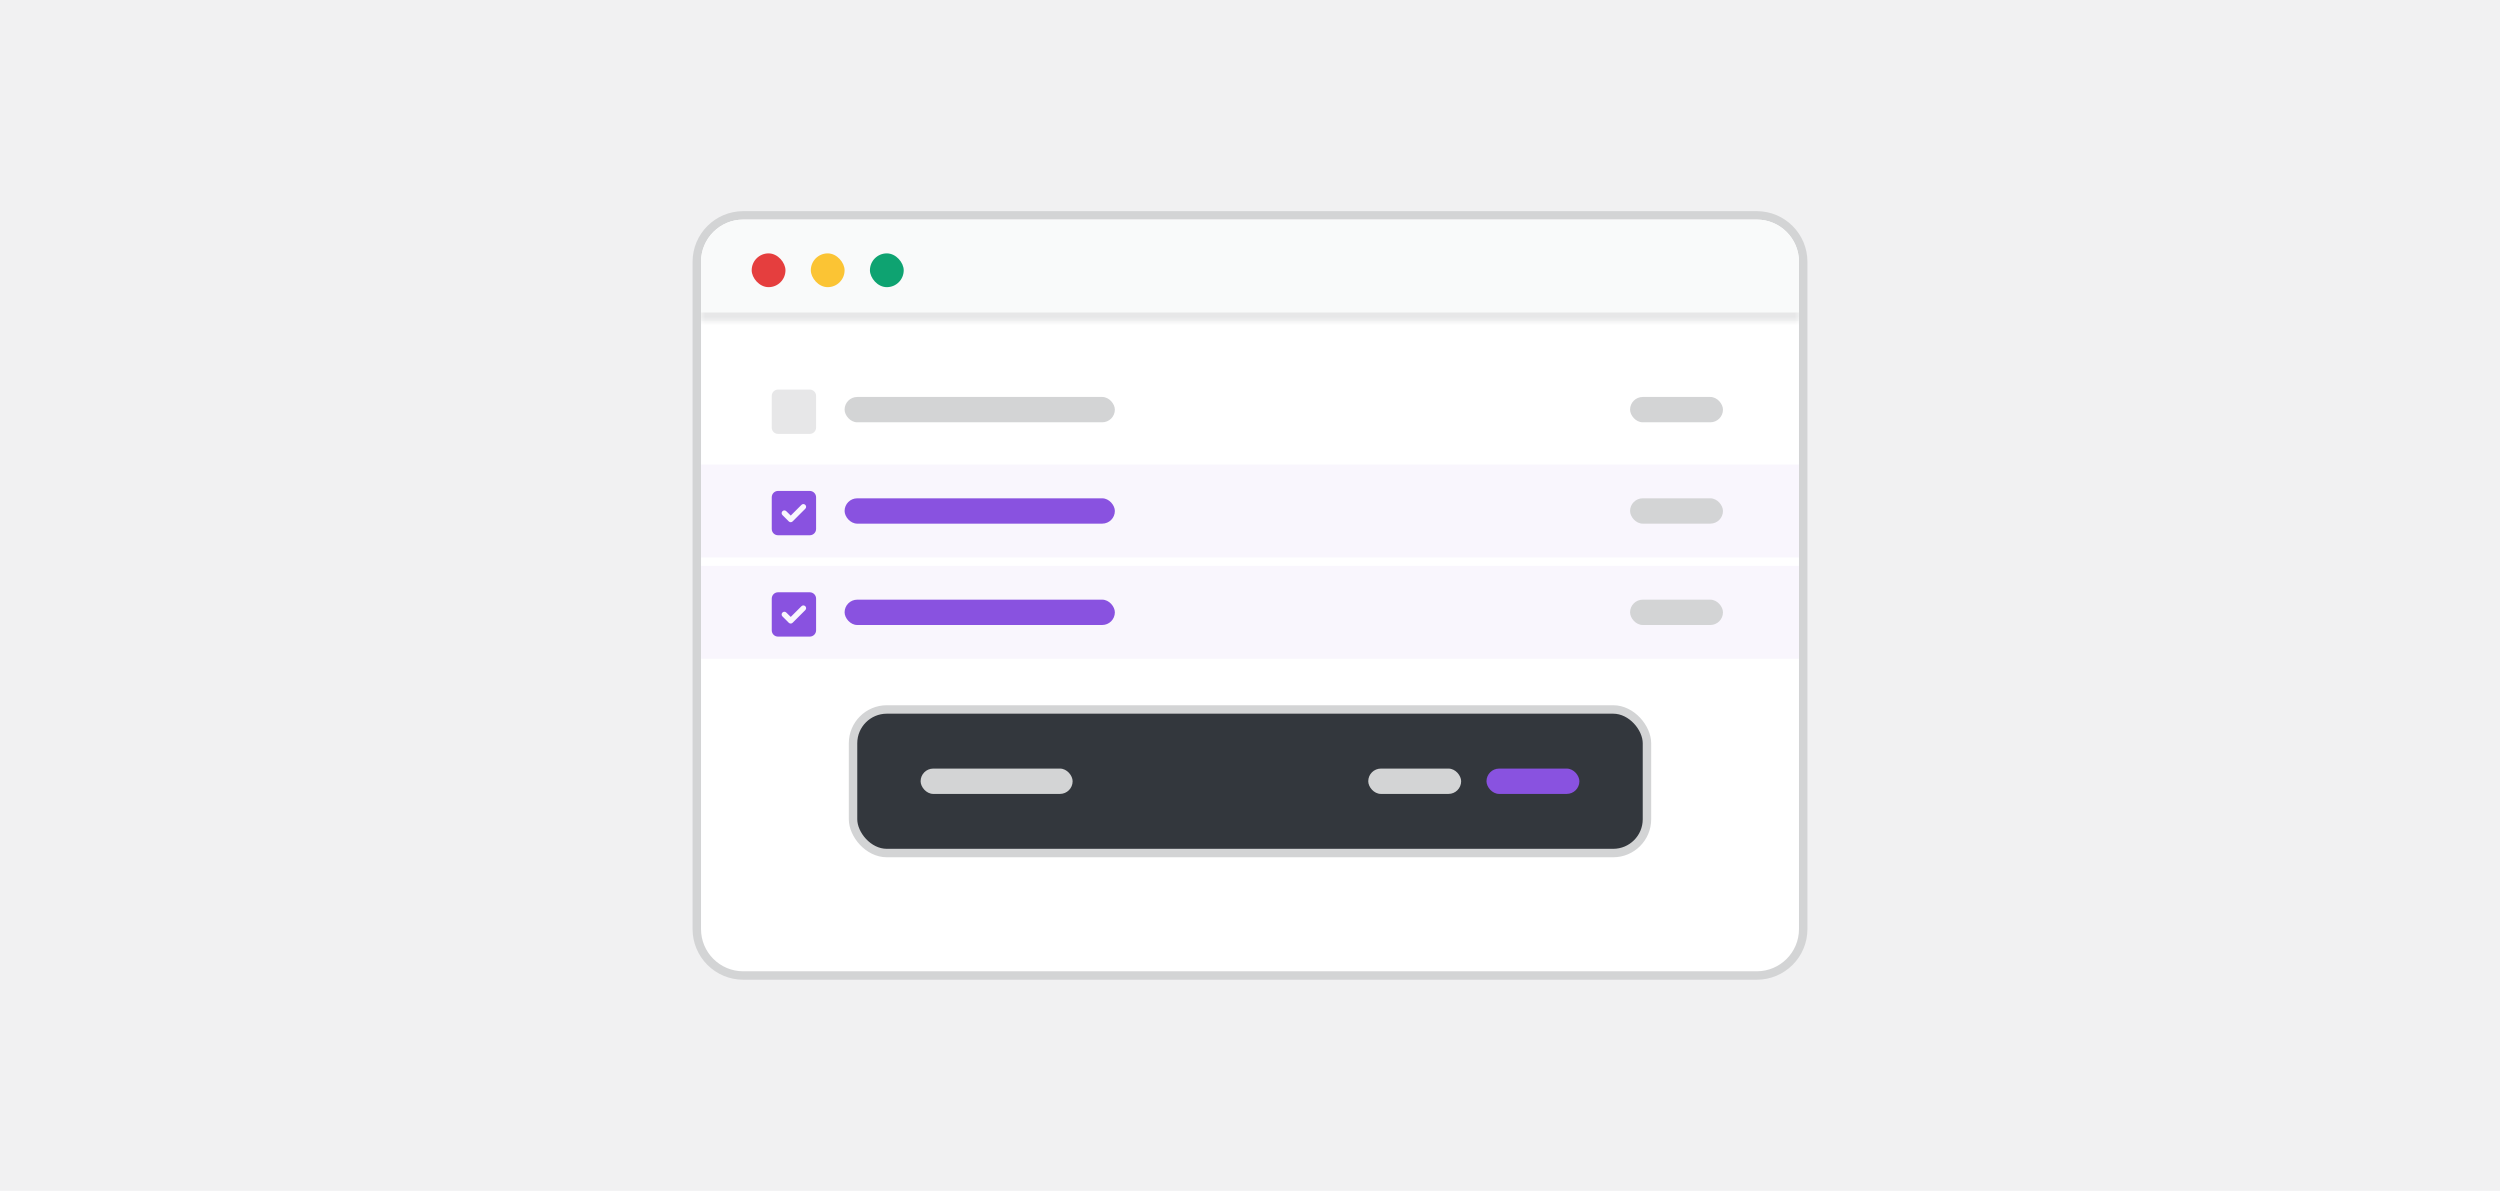 <svg width="296" height="141" viewBox="0 0 296 141" fill="none" xmlns="http://www.w3.org/2000/svg">
<rect width="296" height="141" fill="#F1F1F2"/>
<path d="M82.5 31C82.5 27.962 84.962 25.5 88 25.5H208C211.038 25.5 213.5 27.962 213.5 31V110C213.5 113.038 211.038 115.5 208 115.5H88C84.962 115.5 82.5 113.038 82.5 110V31Z" fill="white"/>
<path d="M82.5 31C82.5 27.962 84.962 25.5 88 25.5H208C211.038 25.5 213.5 27.962 213.5 31V110C213.5 113.038 211.038 115.5 208 115.5H88C84.962 115.5 82.5 113.038 82.5 110V31Z" stroke="#D3D4D5"/>
<mask id="path-2-inside-1_99_7409" fill="white">
<path d="M83 31C83 28.239 85.239 26 88 26H208C210.761 26 213 28.239 213 31V38H83V31Z"/>
</mask>
<path d="M83 31C83 28.239 85.239 26 88 26H208C210.761 26 213 28.239 213 31V38H83V31Z" fill="#F9FAFA"/>
<path d="M83 26H213H83ZM213 39H83V37H213V39ZM83 38V26V38ZM213 26V38V26Z" fill="#E7E7E8" mask="url(#path-2-inside-1_99_7409)"/>
<rect x="89" y="30" width="4" height="4" rx="2" fill="#E53E3E"/>
<rect x="96" y="30" width="4" height="4" rx="2" fill="#FBC434"/>
<rect x="103" y="30" width="4" height="4" rx="2" fill="#0EA371"/>
<path d="M91.375 46.875C91.375 46.465 91.703 46.125 92.125 46.125H95.875C96.285 46.125 96.625 46.465 96.625 46.875V50.625C96.625 51.047 96.285 51.375 95.875 51.375H92.125C91.703 51.375 91.375 51.047 91.375 50.625V46.875Z" fill="#E7E7E8"/>
<rect x="100" y="47" width="32" height="3" rx="1.5" fill="#D3D4D5"/>
<rect x="193" y="47" width="11" height="3" rx="1.5" fill="#D3D4D5"/>
<rect width="130" height="11" transform="translate(83 55)" fill="#F9F6FD"/>
<path d="M95.875 58.125C96.285 58.125 96.625 58.465 96.625 58.875V62.625C96.625 63.047 96.285 63.375 95.875 63.375H92.125C91.703 63.375 91.375 63.047 91.375 62.625V58.875C91.375 58.465 91.703 58.125 92.125 58.125H95.875ZM95.348 60.234C95.477 60.105 95.477 59.906 95.348 59.777C95.219 59.648 95.019 59.648 94.891 59.777L93.625 61.043L93.098 60.527C92.969 60.398 92.769 60.398 92.641 60.527C92.512 60.656 92.512 60.855 92.641 60.984L93.391 61.734C93.519 61.863 93.719 61.863 93.848 61.734L95.348 60.234Z" fill="#8952E0"/>
<rect x="100" y="59" width="32" height="3" rx="1.5" fill="#8952E0"/>
<rect x="193" y="59" width="11" height="3" rx="1.5" fill="#D3D4D5"/>
<rect width="130" height="11" transform="translate(83 67)" fill="#F9F6FD"/>
<path d="M95.875 70.125C96.285 70.125 96.625 70.465 96.625 70.875V74.625C96.625 75.047 96.285 75.375 95.875 75.375H92.125C91.703 75.375 91.375 75.047 91.375 74.625V70.875C91.375 70.465 91.703 70.125 92.125 70.125H95.875ZM95.348 72.234C95.477 72.106 95.477 71.906 95.348 71.777C95.219 71.648 95.019 71.648 94.891 71.777L93.625 73.043L93.098 72.527C92.969 72.398 92.769 72.398 92.641 72.527C92.512 72.656 92.512 72.856 92.641 72.984L93.391 73.734C93.519 73.863 93.719 73.863 93.848 73.734L95.348 72.234Z" fill="#8952E0"/>
<rect x="100" y="71" width="32" height="3" rx="1.5" fill="#8952E0"/>
<rect x="193" y="71" width="11" height="3" rx="1.5" fill="#D3D4D5"/>
<rect x="101" y="84" width="94" height="17" rx="4" fill="#33373D"/>
<rect x="101" y="84" width="94" height="17" rx="4" stroke="#D3D4D5"/>
<rect x="109" y="91" width="18" height="3" rx="1.5" fill="#D3D4D5"/>
<rect x="162" y="91" width="11" height="3" rx="1.5" fill="#D3D4D5"/>
<rect x="176" y="91" width="11" height="3" rx="1.5" fill="#8952E0"/>
</svg>
